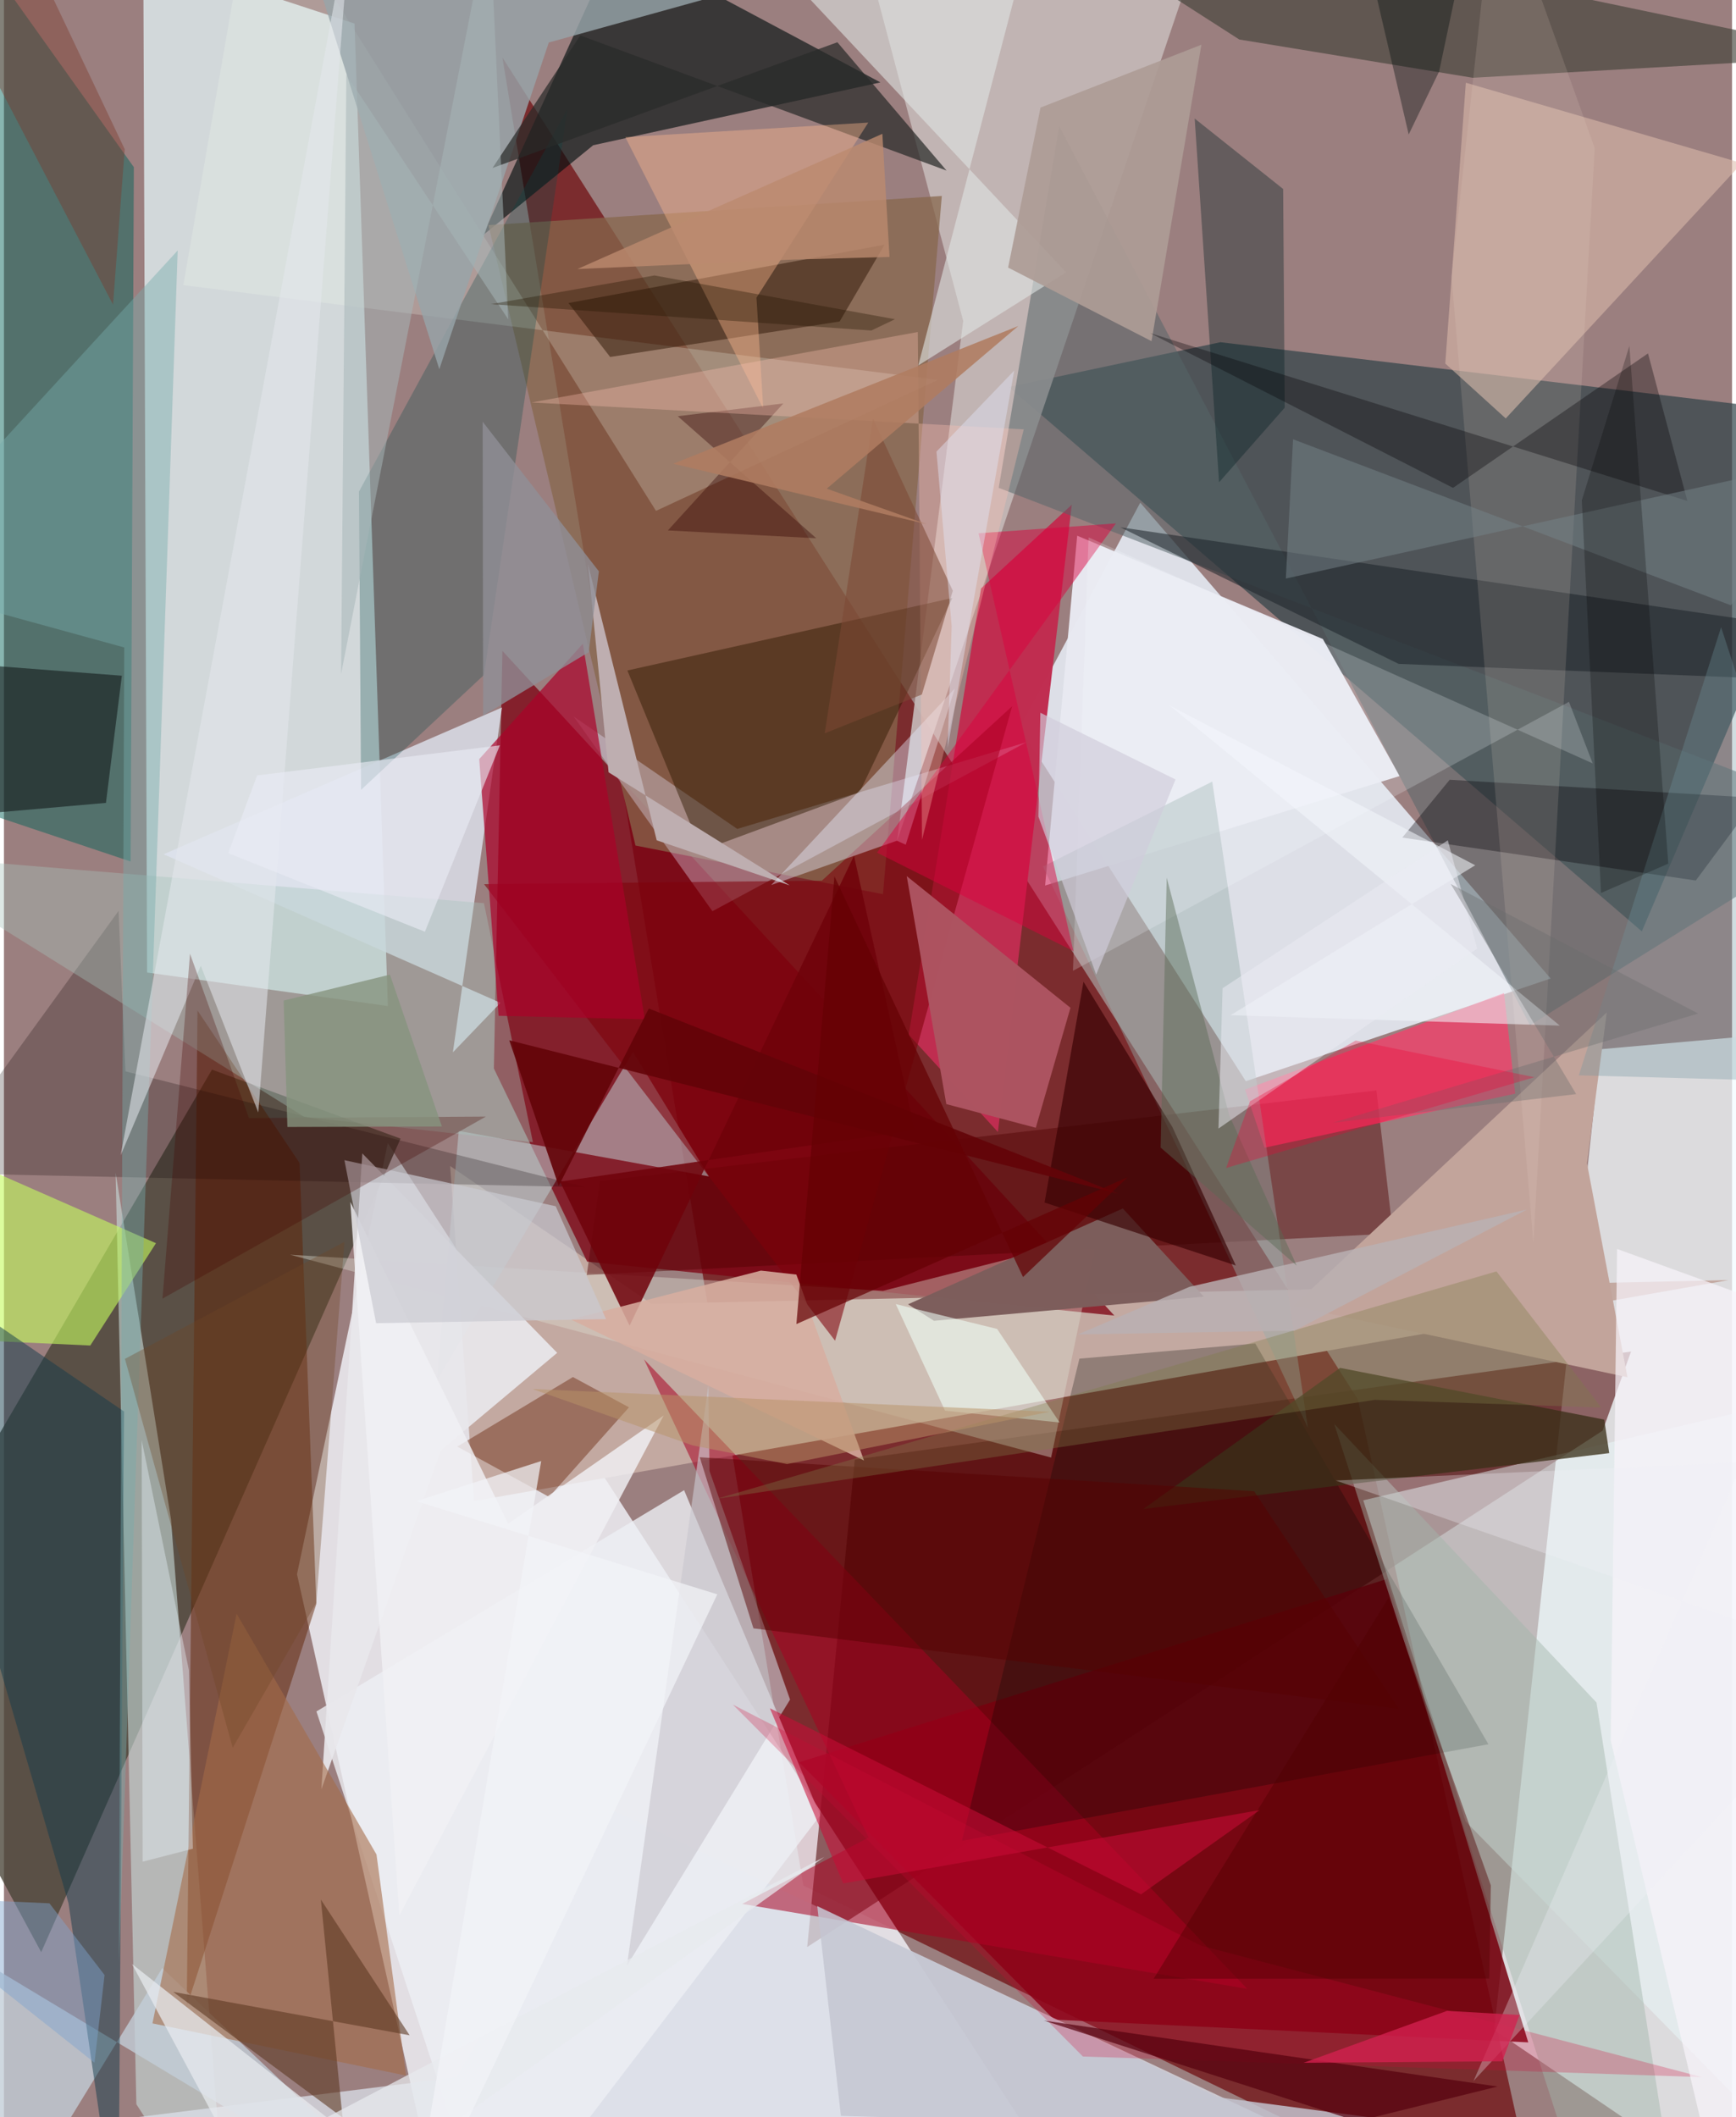 <svg xmlns="http://www.w3.org/2000/svg" width="228" height="278" viewBox="0 0 836 1024"><path fill="#9b7f7f" d="M0 0h836v1024H0z"/><path fill="#731619" fill-opacity=".788" d="M386.694 911.97L745.344 1086l-90.325-409.115-413.886-649.09z"/><path fill="#f6f9ff" fill-opacity=".784" d="M514.624 1060.568L185.696 552.891l-43.93 208.518 66.89 300.041z"/><path fill="#f3fcff" fill-opacity=".737" d="M874.154 1086L720.938 981.773l51.367-474.293 101.299-8.938z"/><path fill="#e5f8fb" fill-opacity=".737" d="M69.238 470.366l116.494 16.222-16.126-475.185-102.2-33.452z"/><path fill="#e4e9f2" fill-opacity=".898" d="M748.254 473.27L549.708 243.12l-58.163 108.858 109.232 170.957z"/><path fill="#c3a9a1" d="M313.246 630.588l521.043-11.443-606.885 106.861-11.549-162.044z"/><path fill="#2f4348" fill-opacity=".698" d="M588.479 165.52L486.14 187.174l306.216 263.302L898 202.53z"/><path fill="#7d0010" fill-opacity=".749" d="M537.175 636.312L241.139 314.82l-4.133 201.97 45.12 93.423z"/><path fill="#474336" fill-opacity=".773" d="M191.868 550.703l-91.235-33.37L-62 795.888 18.024 944.2z"/><path fill="#4b0000" fill-opacity=".549" d="M787.127 653.704l-13.723 38.247-384.818 249.766 23.01-235.754z"/><path fill="#c5b9b8" fill-opacity=".918" d="M406.463-62h184.036L432.077 406.717l31.978-251.478z"/><path fill="#010e0e" fill-opacity=".631" d="M231.644 113.842l53.417-43.6 138.953-30.39L296.25-28.243z"/><path fill="#c9dddb" fill-opacity=".592" d="M64.056 1017.736l43.95 68.264-27.199-351.177-26.798-167.72z"/><path fill="#026257" fill-opacity=".467" d="M-62 375.481l123.28 41.194 1.56-335.818-82.554-115.781z"/><path fill="#e9fbfd" fill-opacity=".475" d="M707.128 880.994L657.59 725.642l221.853-51.93 12.494 395.705z"/><path fill="#76000e" fill-opacity=".847" d="M384.714 852.35l284.346-88.635 68.352 224.11-229.38-10.99z"/><path fill="#c02e51" fill-opacity=".996" d="M480.845 547.49l35.751-303.395-43.9 40.524-34.983 215.852z"/><path fill="#dfe3ee" fill-opacity=".804" d="M217.178 508.97l23.025-23.94-162.96-71.855 163.682-70.992z"/><path fill="#86684c" fill-opacity=".737" d="M305.506 408.958l119.757 23.538L453.71 94.79l-219.317 14.074z"/><path fill="#e8e9f1" fill-opacity=".976" d="M675.19 375.344l-171.512 52.953 15.521-169.2 118.847 49.971z"/><path fill="#dce1eb" fill-opacity=".741" d="M42.702 1026.726l176.404-22.021 73.38-130.005 381.226 179.401z"/><path fill="#5f2100" fill-opacity=".475" d="M93.637 488.75L88.43 970.57l62.701-194.812L143 562.475z"/><path fill="#edeff4" fill-opacity=".788" d="M151.167 827.768l177.869-107.02 65.827 157.283L236.132 1086z"/><path fill="#dcdcd1" fill-opacity=".404" d="M528.854 598.088l-22.26 106.873-368.185-98.1 286.886 17.47z"/><path fill="#4f0000" fill-opacity=".443" d="M671.965 596.587l-8.014-69.181-375.555 43.833-6.468 45.42z"/><path fill="#414138" fill-opacity=".639" d="M710.573 37.622l187.074-10.624L471.227-62l126.385 81.104z"/><path fill="#c2a49b" d="M623.79 631.66l161.616 34.445-19.594-103.508 9.588-72.922z"/><path fill="#e8e9ff" fill-opacity=".345" d="M354.739 400.92l-79.112-54.35 67.112 94.151 151.828-81.705z"/><path fill="#bdcdd0" fill-opacity=".549" d="M304.325 508.791l-94.879 158.765 10.586-120.569 121.06 22.019z"/><path fill="#debcac" fill-opacity=".565" d="M697.275 175.829l29.244 26.558 114.263-123.48-133.557-38.896z"/><path fill="#2e1900" fill-opacity=".467" d="M413.913 383.2l-76.515 28.252-35.799-87.164 157.207-35.06z"/><path fill="#c2cdd7" fill-opacity=".788" d="M-62 917.5l72.842 141.739 65.72-107.34L217.92 1086z"/><path fill="#a80120" fill-opacity=".537" d="M601.483 961.934L357.14 920.859l61.148-32.085-108.636-231.3z"/><path fill="#ff3868" fill-opacity=".682" d="M725.686 480.319l-125.289 46.666 9.456 28.122 121.249-26.145z"/><path fill="#f5fcf0" fill-opacity=".227" d="M86.785 137.907l365.06 45.807-136.409 63.372L121.466-62z"/><path fill="#044748" fill-opacity=".282" d="M172.753 382.033l-1.001-144.281L272.61 52.606 232.213 326.45z"/><path fill="#c5fc5f" fill-opacity=".604" d="M-29.89 555.828l103.438 45.46-31.782 49.492L-62 646.002z"/><path fill="#566468" fill-opacity=".529" d="M898 396.22L481.227 235.957 510.513 61.1l227.74 434.77z"/><path fill="#143b4b" fill-opacity=".494" d="M55.338 1086l2.743-403.307L-62 600.572l93.226 319.91z"/><path fill="#000400" fill-opacity=".259" d="M718.156 843.637l-254.71 46.689 56.837-233.195 85.078-7.326z"/><path fill="#e8e7eb" fill-opacity=".925" d="M173.37 557.87l94.269 96.45-56.333 47.232-57.738 163.867z"/><path fill="#a46a47" fill-opacity=".584" d="M71.84 978.636l122.689 25.254-14.307-106.937-67.671-116.469z"/><path fill="#331c0a" fill-opacity=".529" d="M404.284 155.495l-111.036 17.156-20.18-26.09 152.935-28.204z"/><path fill="#97a5a9" fill-opacity=".808" d="M440.715-28.573L135.026-62l75.59 240.575L263.57 20.561z"/><path fill="#7f000a" fill-opacity=".561" d="M402.078 648.462L232.256 427.63l163.442-1.69 92.041-84.365z"/><path fill="#96aeaa" fill-opacity=".435" d="M569.25 558.304l-66.615-139.203 81.899-41.064 46.264 312.587z"/><path fill="#0b0000" fill-opacity=".235" d="M58.757 518.165L55.45 440.56l-91.906 126.743 317.997 6.892z"/><path fill="#1c2329" fill-opacity=".545" d="M898 330.019l-223.268-8.913-134.625-66.07 350.382 51.717z"/><path fill="#dfe5e2" fill-opacity=".6" d="M504.64-62H332.108L513.91 131.724l-71.586 45.043z"/><path fill="#292a29" fill-opacity=".714" d="M278.816 17.14l-42.45 64.095L403.18 20.433 456 82.504z"/><path fill="#001c21" fill-opacity=".357" d="M587.842 233.255l31.756-36.082-.76-105.763-42.802-34.075z"/><path fill="#703219" fill-opacity=".478" d="M263.754 724.028l-44.459-24.368 55.952-33.634 27.117 14.65z"/><path fill="#a7c4bd" fill-opacity=".384" d="M232.217 436.856l-290.9-23.94L145.221 540.17l110.67 12.266z"/><path fill="#14181a" fill-opacity=".588" d="M-62 317.696l119.03 9.123-7.692 61.505L-62 398.1z"/><path fill="#ad5360" fill-opacity=".988" d="M515.946 487.431l-79.21-63.683 19.147 110.265 43.29 11.448z"/><path fill="#77adac" fill-opacity=".431" d="M58.19 313.156L-62 280.126 84.053 121.14 55.63 949.212z"/><path fill="#a2b5ab" fill-opacity=".463" d="M643.544 688.715l126.885 134.73 39.624 252.844-38.742 9.711z"/><path fill="#3a3018" fill-opacity=".765" d="M646.39 661.597l127.791 25.016 2.399 16.214-225.358 26.996z"/><path fill="#beaeb0" fill-opacity=".992" d="M282.564 272.953l9.942 100.593 87.615 54.669-64.338-21.789z"/><path fill="#e7eefe" fill-opacity=".412" d="M371.203 428.041l60.78-21.419 4.275 1.937 23.76-75.568z"/><path fill="#ffba8e" fill-opacity=".396" d="M364.04 143.984l3.288 53.655-66.735-131.297 117.543-7.059z"/><path fill="#ac0029" fill-opacity=".694" d="M310.028 492.976l-29.983-181.613-50.133 55.802 9.373 124.143z"/><path fill="#070309" fill-opacity=".353" d="M699.4 377.145l148.707 8.767-29.64 39.962-141.991-20.763z"/><path fill="#7d5e5c" fill-opacity=".996" d="M449.917 638.824l130.535-11.69-39.176-42.631-103.897 46.333z"/><path fill="#ecd6ce" fill-opacity=".145" d="M700.289 133.737l39.605 467.468 29.671-529.57L721.71-62z"/><path fill="#cac6cf" fill-opacity=".639" d="M340.789 669.915l-39.415 280.868L380.3 822.021 341.33 711.48z"/><path fill="#db003e" fill-opacity=".478" d="M471.478 257.93l66.457-4.772L422.37 412.39l94.987 47.614z"/><path fill="#380102" fill-opacity=".655" d="M522.245 474.833L565.3 545.2l30.622 66.864-92.509-30.446z"/><path fill="#5e3922" fill-opacity=".592" d="M81.86 963.402l81.94 60.79-10.5-105.463 42.952 65.668z"/><path fill="#ad9c96" fill-opacity=".929" d="M555.16 165.01l-69.38-35.59 15.68-77.383 77.824-30.4z"/><path fill="#6f020a" fill-opacity=".847" d="M269.023 571.51l33.64 69.663L411.22 413.906l29.39 132.704z"/><path fill="#050204" fill-opacity=".329" d="M795.342 170.926l19.04 71.364-259.97-81.193 146.611 74.87z"/><path fill="#d7aea0" fill-opacity=".863" d="M274.26 638.194l91.944-23.642 17.137 1.907 32.75 89.956z"/><path fill="#c4c5d1" fill-opacity=".827" d="M404.885 1023.389L393.452 921.91l193.513 92.384 138.005 18.272z"/><path fill="#f3f5fc" fill-opacity=".553" d="M563.725 341.1l148.031 77.404L593.4 491.023l159.292 5.033z"/><path fill="#e3e8ec" fill-opacity=".549" d="M123.038 538.066l-27.812-70.958-38.775 91.69L167.926-42.668z"/><path fill="#758187" fill-opacity=".518" d="M620.143 279.817l3.486-67.355 211.746 80.283L898 218.55z"/><path fill="#560000" fill-opacity=".478" d="M362.576 787.58l312.288 38.968-70.047-105.277-268.22-16.45z"/><path fill="#d10535" fill-opacity=".251" d="M578.948 941.017l242.463 63.612-299.438-9.974-169.366-170.207z"/><path fill="#f0f0f4" fill-opacity=".831" d="M243.957 736.962l75.225-52.36L191.249 926.5l-23.68-345.143z"/><path fill="#310200" fill-opacity=".376" d="M392.975 260.329l-67.005-59.021 51.064-6.181-55.845 61.416z"/><path fill="#c9cad1" fill-opacity=".694" d="M180.033 639.987l111.226-1.975-24.345-54.597L164.71 561.14z"/><path fill="#ffc2b2" fill-opacity=".325" d="M442.096 160.579l2.032 245.624 49.224-198.537-238.09-13.005z"/><path fill="#f0fff7" fill-opacity=".58" d="M480.466 642.756l-49.04-12.017 23.827 51.554 55.462 5.721z"/><path fill="#7f7c4a" fill-opacity=".349" d="M344.844 724.909l377.182-109.982 50.73 65.854-109.537-3.718z"/><path fill="#630408" fill-opacity=".91" d="M268.371 573.596l43.588-85.81 227.127 89.56-294.633-74.19z"/><path fill="#f7f4fb" fill-opacity=".71" d="M897.737 646.683L835.083 1086l-57.782-244.239 3.086-237.688z"/><path fill="#e8eaef" fill-opacity=".729" d="M156.193 1024.11l240.641-125.961L134.964 1086 61.959 949.947z"/><path fill="#460400" fill-opacity=".29" d="M118.533 540.772L90.01 461.29 76.695 628.104l156.453-88.047z"/><path fill="#f7fdff" fill-opacity=".208" d="M517.148 469.56l7.574-209.644L768.6 369.238l-11.492-29.793z"/><path fill="#909097" fill-opacity=".78" d="M287.799 276.325l-4.89 39.112-51.095 30.644-.234-142.117z"/><path fill="#eaf6fe" fill-opacity=".388" d="M67.108 900.432l24.303-6.272-1.964-86.455L66.63 696.6z"/><path fill="#500001" fill-opacity=".427" d="M556.203 957.038l113.587-184.23L719.304 911.9l-.764 45.046z"/><path fill="#c80c37" fill-opacity=".553" d="M405.998 910.953l-35.457-84.726 179.556 89.997 57.382-40.754z"/><path fill="#6f949e" fill-opacity=".318" d="M898 523.81l-136.132-3.708 68.836-216.746L898 509.779z"/><path fill="#a6b6b8" fill-opacity=".529" d="M165.628 36.027l-2.536 289.933 71.792-366.902 9.072 195.414z"/><path fill="#7c392b" fill-opacity=".412" d="M52.773 147.336l5.65-75.166L3.75-42.975l-42.589 14.833z"/><path fill="#56000d" fill-opacity=".706" d="M722.598 1009.177L503.1 977.284l225.003 72.332-241.439 17.952z"/><path fill="#b9b1b3" fill-opacity=".82" d="M573.537 622.393l163.246-37.394-112.435 58.593-104.774 1.805z"/><path fill="#596a53" fill-opacity=".447" d="M592.755 539.375l-30.25-114.89-2.946 130.547 65.822 57.094z"/><path fill="#efeff7" fill-opacity=".31" d="M710.931 1006.506l130.24-299.324-196.853 8.897L898 804.387z"/><path fill="#7c4834" fill-opacity=".549" d="M420.416 202.497l38.614 83.227-14.971 50.185-46.991 18.766z"/><path fill="#6e4424" fill-opacity=".337" d="M110.673 845.32L58.53 657.237l106.186-56.612-13.617 174.54z"/><path fill-opacity=".239" d="M786.328 167.31l-23.004 74.67 9.27 189.93 32.548-14.206z"/><path fill="#af7c61" fill-opacity=".871" d="M398.04 236.351l92.672-78.67-166.907 66.603 122.551 29.25z"/><path fill="#e9ecf5" fill-opacity=".612" d="M239.912 360.495l-117.45 14.564-13.984 37.562 95.173 38.03z"/><path fill="#86947f" fill-opacity=".792" d="M186.732 471.395l25.137 73.46-74.747.23-1.806-61.16z"/><path fill="#ebecf4" fill-opacity=".506" d="M589.541 477.965l108.956-71.537 14.198 52.386-125.154 87.034z"/><path fill="#000d0c" fill-opacity=".369" d="M694.286 34.6l14.159-67.064L649.942-62l29.632 127.037z"/><path fill="#bc8a6f" fill-opacity=".804" d="M428.405 124.273l-46.576 1.26-104.407 4.594L424.95 64.725z"/><path fill="#d3214f" fill-opacity=".776" d="M628.72 997.705l96.121-.737 8.36-22.37-35.024-2.027z"/><path fill="#251602" fill-opacity=".349" d="M314.664 133.23l116.394 21.17-11.441 5.457-184.022-12.745z"/><path fill="#640004" fill-opacity=".71" d="M492.996 617.659L401.76 423.85l-18.405 216.56 160.283-71.062z"/><path fill="#d0cbdb" fill-opacity=".663" d="M501.377 344.727L566.77 377l-38.375 94.378-27.968-76.443z"/><path fill="#6a6b6c" fill-opacity=".365" d="M642.916 543.02l117.687-13.838-60.69-101.627 119.697 62.657z"/><path fill="#7ea4cd" fill-opacity=".459" d="M21.999 920.562l-79.917-3.599 101.716 80.713 4.873-42.427z"/><path fill="#b99368" fill-opacity=".506" d="M505.961 682.812l-250.32-11.005 77.41 27.264 45.798 9.058z"/><path fill="#ee0032" fill-opacity=".302" d="M740.39 521.005l-86.476-17.73-51.117 29.402-11.558 32.24z"/><path fill="#e0e3f4" fill-opacity=".459" d="M456.524 361.746l1.948-58.906-7.355-84.422 37.619-39.181z"/><path fill="#f2f3f7" fill-opacity=".714" d="M199.429 726.069l145.671 45.05L195.607 1086l64.296-379.345z"/></svg>